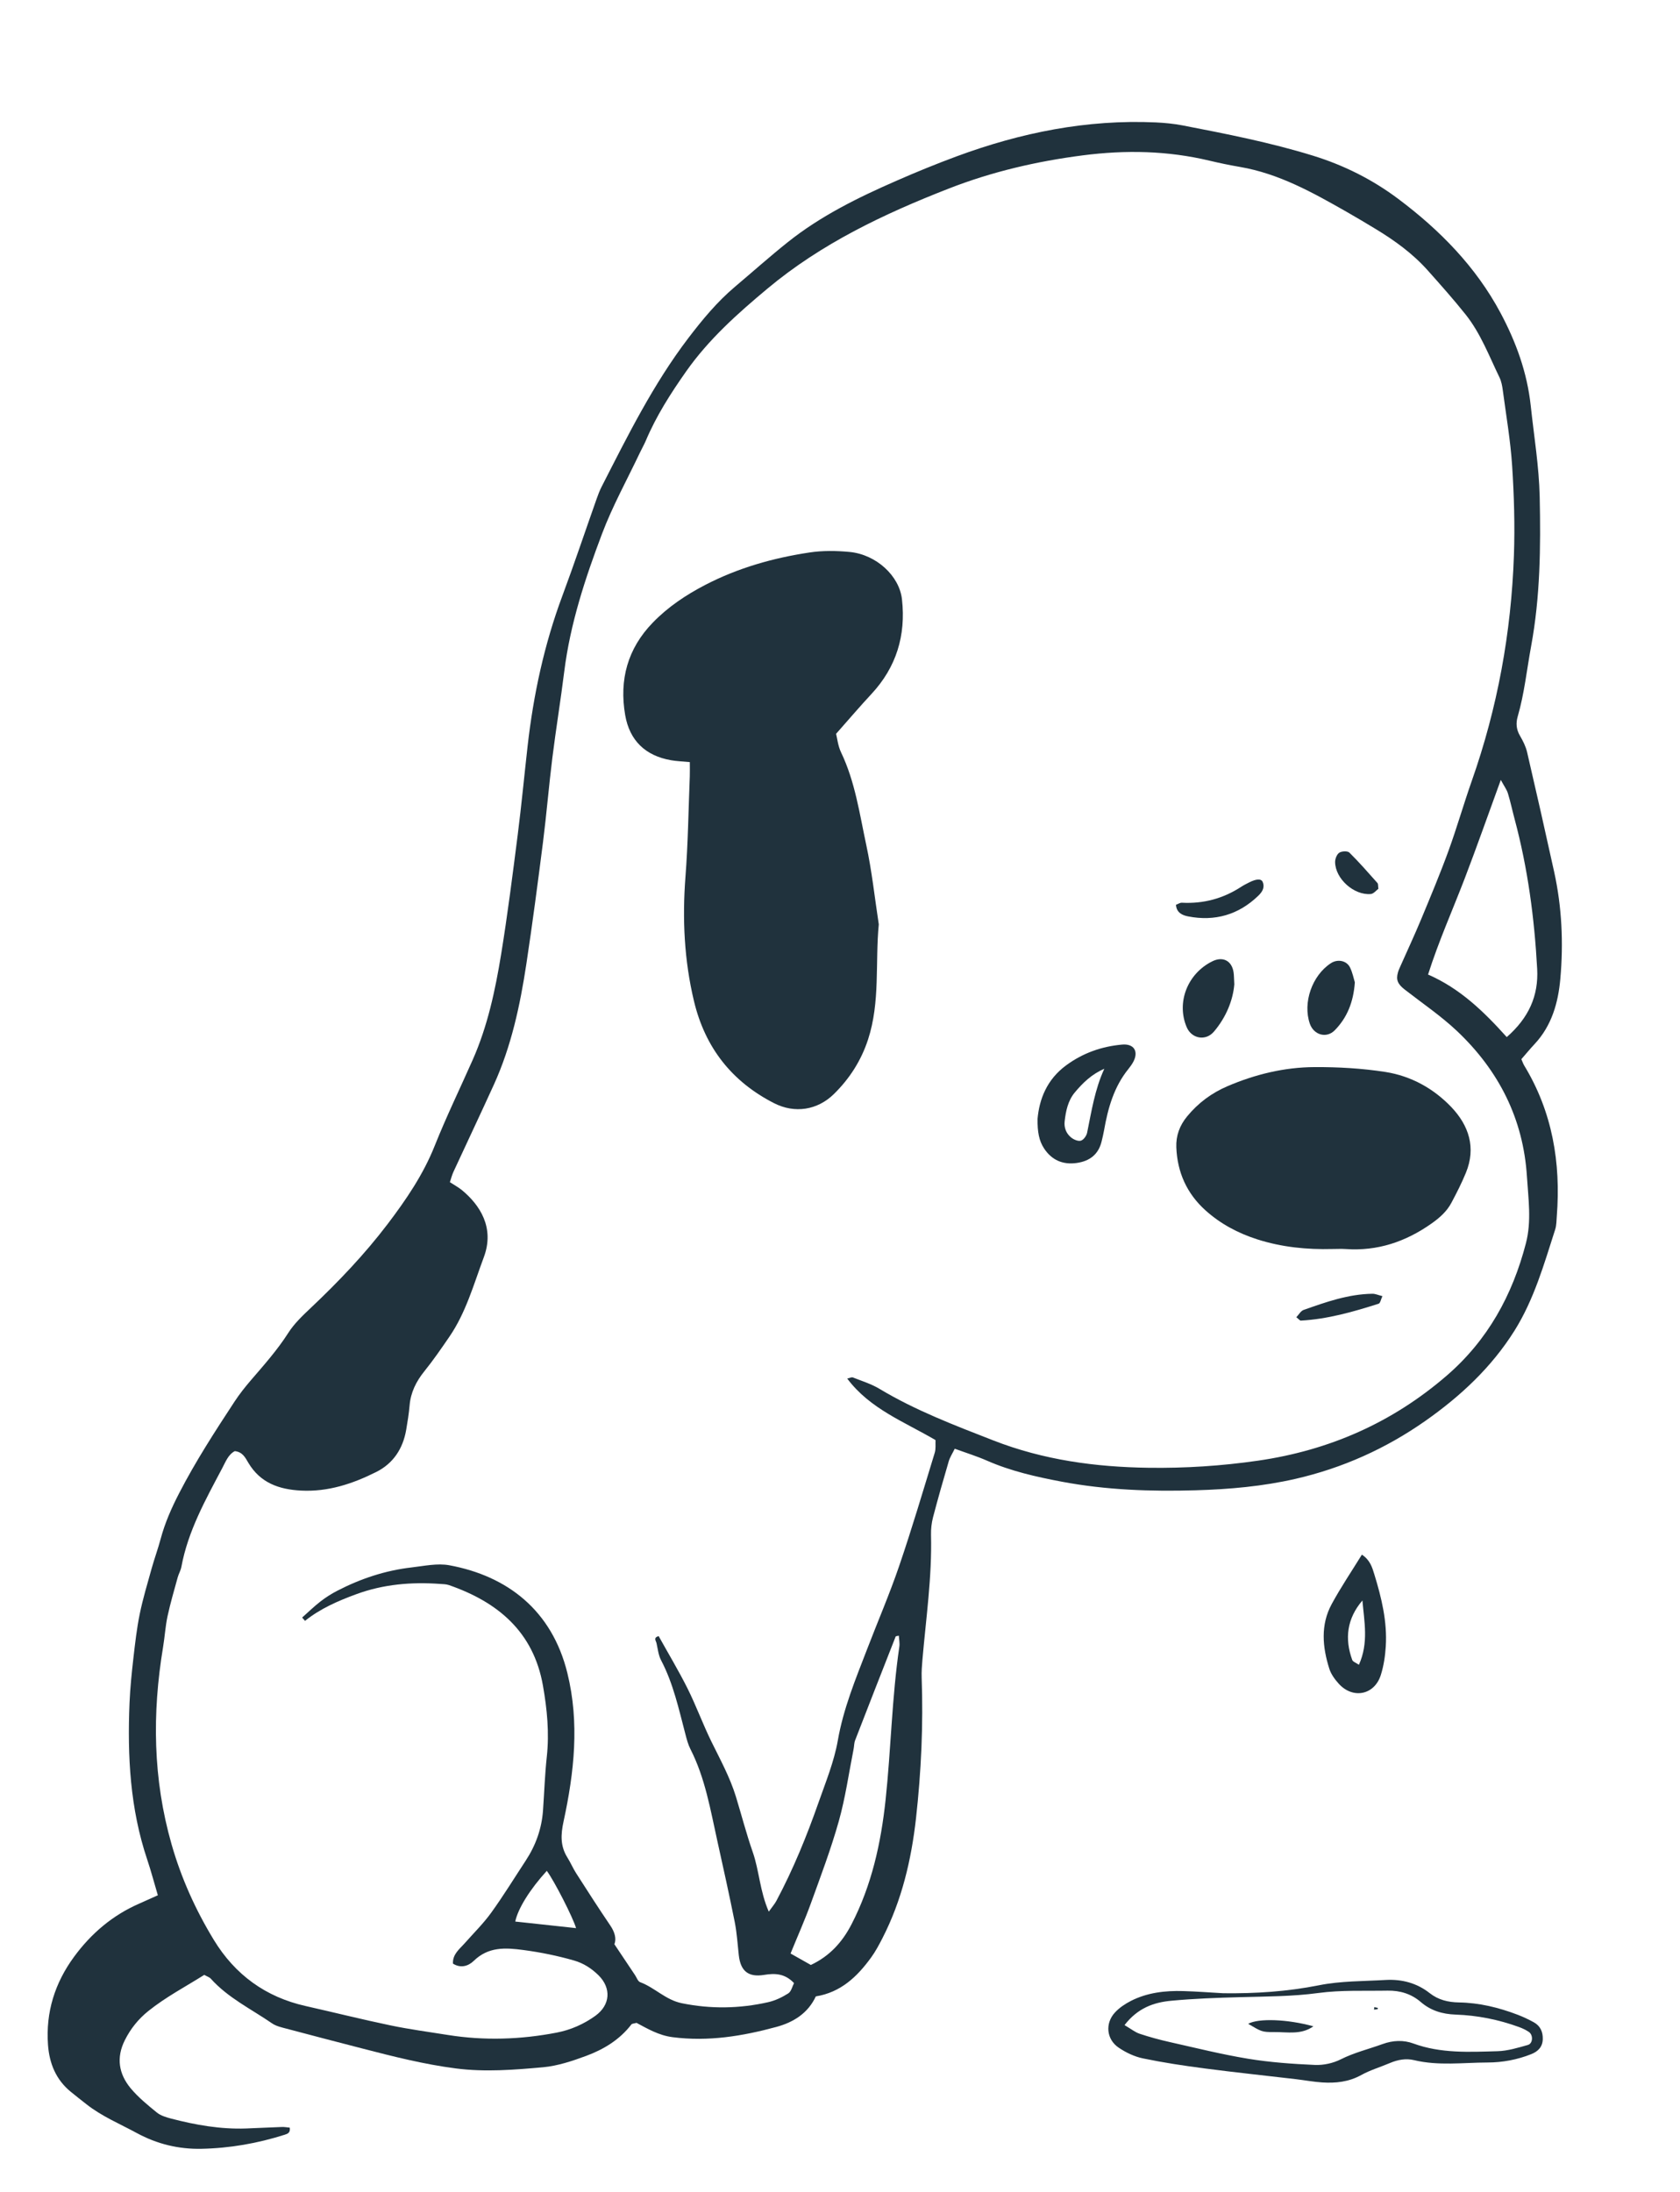 <?xml version="1.0" encoding="utf-8"?>
<!-- Generator: Adobe Illustrator 16.2.0, SVG Export Plug-In . SVG Version: 6.00 Build 0)  -->
<!DOCTYPE svg PUBLIC "-//W3C//DTD SVG 1.1//EN" "http://www.w3.org/Graphics/SVG/1.1/DTD/svg11.dtd">
<svg version="1.1" id="Layer_1" xmlns="http://www.w3.org/2000/svg" xmlns:xlink="http://www.w3.org/1999/xlink" x="0px" y="0px"
	 width="296.58px" height="386.98px" viewBox="0 0 296.58 386.98" enable-background="new 0 0 296.58 386.98" xml:space="preserve">
<g>
	<path fill-rule="evenodd" clip-rule="evenodd" fill="#20323D" d="M27.866,334.593c-0.68-2.301-1.21-4.313-1.871-6.284
		c-3.035-9.01-3.522-18.31-3.128-27.699c0.113-2.626,0.38-5.248,0.68-7.865c0.3-2.611,0.596-5.238,1.121-7.809
		c0.554-2.696,1.351-5.346,2.092-8.001c0.493-1.772,1.135-3.508,1.609-5.285c0.755-2.813,1.914-5.436,3.25-8.024
		c2.898-5.628,6.336-10.928,9.797-16.203c0.867-1.318,1.852-2.561,2.879-3.757c2.317-2.697,4.671-5.337,6.599-8.357
		c1.046-1.64,2.519-3.039,3.949-4.39c4.887-4.62,9.516-9.465,13.591-14.83c3.269-4.305,6.285-8.732,8.311-13.82
		c2.045-5.126,4.465-10.107,6.702-15.16c2.631-5.944,3.977-12.257,5.018-18.617c1.14-7.012,2.031-14.065,2.931-21.119
		c0.666-5.215,1.158-10.458,1.75-15.692c1.027-9.056,2.931-17.901,6.12-26.46c2.11-5.668,4.028-11.406,6.045-17.111
		c0.263-0.741,0.54-1.489,0.9-2.19c4.61-9.023,9.117-18.11,15.294-26.221c2.481-3.252,5.074-6.395,8.212-9.049
		c3.119-2.631,6.163-5.354,9.352-7.897c5.812-4.639,12.434-7.893,19.201-10.848c3.489-1.534,7.025-2.974,10.604-4.301
		c11.34-4.193,23.009-6.547,35.16-5.994c1.571,0.075,3.156,0.225,4.699,0.521c7.743,1.5,15.477,3.011,23.041,5.346
		c5.507,1.698,10.539,4.235,15.064,7.631c7.325,5.492,13.694,11.959,18.061,20.138c2.734,5.135,4.694,10.487,5.333,16.391
		c0.571,5.361,1.463,10.684,1.58,16.091c0.188,8.826,0.099,17.629-1.515,26.362c-0.765,4.136-1.187,8.334-2.364,12.391
		c-0.347,1.182-0.258,2.303,0.399,3.414c0.524,0.9,1.018,1.872,1.252,2.877c1.637,7.042,3.231,14.091,4.783,21.154
		c1.365,6.224,1.651,12.545,1.089,18.858c-0.371,4.211-1.511,8.294-4.555,11.544c-0.802,0.86-1.552,1.771-2.326,2.659
		c0.188,0.424,0.31,0.804,0.512,1.137c4.971,8.193,6.472,17.14,5.745,26.563c-0.065,0.788-0.047,1.614-0.281,2.348
		c-1.975,6.137-3.729,12.36-7.194,17.89c-4.062,6.475-9.525,11.556-15.721,15.913c-6.979,4.898-14.633,8.334-22.925,10.238
		c-5.777,1.327-11.687,1.848-17.615,2.021c-7.916,0.235-15.8-0.042-23.604-1.508c-4.526-0.855-9.005-1.859-13.259-3.726
		c-1.791-0.786-3.677-1.369-5.684-2.105c-0.423,0.862-0.854,1.51-1.065,2.228c-0.966,3.28-1.903,6.57-2.771,9.877
		c-0.258,1.003-0.38,2.077-0.356,3.114c0.188,7.396-0.882,14.697-1.515,22.032c-0.089,1.051-0.174,2.106-0.136,3.152
		c0.3,8.311-0.08,16.598-0.999,24.845c-0.825,7.352-2.514,14.518-5.928,21.168c-0.601,1.167-1.225,2.345-1.993,3.399
		c-2.448,3.377-5.352,6.163-9.765,6.871c-1.389,2.992-3.968,4.577-6.955,5.389c-5.989,1.627-12.044,2.626-18.328,1.811
		c-2.463-0.319-4.428-1.496-6.369-2.528c-0.432,0.127-0.778,0.117-0.905,0.277c-2.077,2.71-4.9,4.413-8.006,5.562
		c-2.447,0.905-5.018,1.764-7.588,1.998c-5.107,0.46-10.243,0.872-15.378,0.211c-5.619-0.722-11.097-2.115-16.57-3.531
		c-4.446-1.149-8.896-2.303-13.338-3.489c-0.877-0.232-1.829-0.437-2.556-0.938c-3.672-2.527-7.762-4.492-10.81-7.884
		c-0.244-0.271-0.657-0.389-1.158-0.675c-3.288,2.068-6.772,3.897-9.854,6.364c-1.773,1.421-3.147,3.121-4.174,5.178
		c-1.547,3.095-1.055,5.941,1.022,8.46c1.332,1.604,2.997,2.964,4.625,4.289c0.68,0.556,1.632,0.842,2.509,1.074
		c4.343,1.133,8.742,1.911,13.258,1.752c2.106-0.08,4.207-0.192,6.313-0.263c0.478-0.019,0.957,0.079,1.393,0.112
		c0.141,0.896-0.38,1.093-0.872,1.247c-4.798,1.529-9.722,2.393-14.75,2.491c-4.005,0.079-7.799-0.84-11.368-2.776
		c-3.001-1.628-6.177-2.945-8.892-5.084c-0.929-0.732-1.867-1.457-2.781-2.209c-2.608-2.139-3.775-4.983-4.015-8.28
		c-0.417-5.767,1.21-10.933,4.61-15.563c3.021-4.113,6.791-7.321,11.5-9.375C25.54,335.647,26.492,335.212,27.866,334.593z
		 M53.848,286.146c-0.173-0.196-0.342-0.389-0.511-0.581c1.074-0.952,2.101-1.958,3.236-2.838c0.928-0.722,1.941-1.364,2.987-1.903
		c4.127-2.132,8.484-3.579,13.108-4.108c2.213-0.256,4.535-0.774,6.664-0.38c10.229,1.89,18.103,7.949,20.828,19.021
		c2.172,8.804,1.206,17.536-0.67,26.203c-0.507,2.335-0.592,4.348,0.685,6.383c0.558,0.887,0.966,1.871,1.533,2.753
		c1.984,3.1,3.973,6.2,6.041,9.248c0.787,1.163,1.097,2.317,0.717,3.297c1.323,1.975,2.481,3.715,3.64,5.445
		c0.291,0.437,0.502,1.103,0.9,1.248c2.589,0.959,4.488,3.128,7.345,3.714c5.131,1.046,10.191,0.962,15.251-0.178
		c1.248-0.282,2.477-0.868,3.56-1.558c0.53-0.338,0.709-1.233,1.014-1.814c-1.618-1.705-3.349-1.764-5.276-1.449
		c-2.8,0.459-4.169-0.685-4.475-3.476c-0.215-1.956-0.337-3.935-0.717-5.857c-0.957-4.774-2.008-9.527-3.063-14.281
		c-1.225-5.515-2.148-11.122-4.756-16.241c-0.413-0.811-0.652-1.726-0.882-2.611c-1.172-4.446-2.134-8.953-4.301-13.08
		c-0.479-0.905-0.576-2.015-0.812-3.039c-0.094-0.404-0.604-0.943,0.38-1.229c1.703,3.067,3.527,6.102,5.104,9.249
		c1.523,3.058,2.696,6.284,4.197,9.352c1.566,3.188,3.282,6.311,4.333,9.722c0.999,3.273,1.857,6.595,2.983,9.821
		c1.144,3.277,1.237,6.856,2.827,10.505c0.639-0.891,1.051-1.36,1.337-1.895c2.983-5.591,5.365-11.438,7.457-17.404
		c1.262-3.593,2.739-7.189,3.391-10.909c0.985-5.65,3.138-10.848,5.169-16.114c1.885-4.915,3.977-9.755,5.674-14.73
		c2.252-6.595,4.227-13.287,6.267-19.951c0.22-0.698,0.107-1.501,0.141-2.246c-5.539-3.255-11.575-5.501-15.59-10.866
		c0.521-0.115,0.803-0.277,0.99-0.197c1.585,0.633,3.255,1.14,4.703,2.012c6.351,3.817,13.222,6.425,20.092,9.107
		c8.869,3.462,18.047,4.704,27.432,4.831c6.453,0.089,12.888-0.326,19.289-1.252c12.564-1.815,23.708-6.697,33.346-15.031
		c7.241-6.266,11.584-14.191,13.962-23.342c1.021-3.921,0.427-7.86,0.183-11.781c-0.638-10.205-4.985-18.735-12.339-25.691
		c-2.852-2.691-6.153-4.924-9.258-7.344c-1.211-0.943-1.548-1.708-1.173-3.011c0.104-0.375,0.271-0.736,0.432-1.097
		c1.224-2.763,2.504-5.497,3.662-8.285c1.665-4.01,3.345-8.015,4.831-12.093c1.482-4.075,2.673-8.259,4.113-12.351
		c4.539-12.89,6.96-26.182,7.434-39.806c0.183-5.26,0.027-10.547-0.314-15.795c-0.291-4.456-1.056-8.883-1.646-13.319
		c-0.103-0.774-0.248-1.595-0.586-2.289c-1.834-3.78-3.325-7.767-5.966-11.092c-2.129-2.675-4.413-5.234-6.688-7.79
		c-2.65-2.978-5.849-5.294-9.239-7.344c-1.693-1.018-3.386-2.04-5.103-3.016c-5.951-3.386-11.922-6.739-18.812-7.921
		c-1.814-0.31-3.615-0.685-5.412-1.112c-7.387-1.763-14.792-1.904-22.338-0.933c-8.146,1.05-16.054,2.889-23.675,5.867
		c-11.438,4.464-22.469,9.694-32.003,17.662c-5.268,4.399-10.347,8.927-14.342,14.6c-2.739,3.897-5.281,7.865-7.134,12.257
		c-0.31,0.725-0.713,1.409-1.046,2.122c-2.251,4.751-4.821,9.389-6.674,14.292c-2.973,7.867-5.613,15.868-6.669,24.292
		c-0.633,5.093-1.468,10.163-2.101,15.251c-0.619,4.962-1.027,9.952-1.655,14.914c-0.915,7.18-1.857,14.36-2.94,21.512
		c-1.107,7.298-2.65,14.506-5.727,21.278c-2.34,5.147-4.765,10.257-7.138,15.393c-0.263,0.563-0.408,1.173-0.633,1.834
		c0.825,0.544,1.52,0.909,2.115,1.397c3.175,2.617,5.825,6.632,3.879,11.842c-1.792,4.798-3.152,9.778-6.097,14.069
		c-1.412,2.06-2.833,4.128-4.399,6.069c-1.449,1.801-2.416,3.729-2.612,6.05c-0.122,1.439-0.356,2.87-0.6,4.301
		c-0.572,3.315-2.279,5.933-5.291,7.438c-4.15,2.078-8.489,3.527-13.258,3.283c-3.902-0.197-7.208-1.357-9.319-4.912
		c-0.525-0.882-0.989-1.902-2.387-2.055c-1.163,0.603-1.618,1.879-2.218,3.004c-2.95,5.581-6.045,11.104-7.213,17.428
		c-0.117,0.638-0.479,1.229-0.652,1.859c-0.624,2.282-1.294,4.547-1.792,6.854c-0.385,1.796-0.488,3.653-0.792,5.469
		c-1.937,11.703-1.792,23.273,1.5,34.789c1.721,6.022,4.249,11.612,7.471,16.902c3.729,6.12,9.131,10.074,16.199,11.659
		c5,1.126,9.976,2.376,14.989,3.419c3.344,0.701,6.735,1.146,10.111,1.688c6.439,1.027,12.869,0.816,19.243-0.417
		c2.457-0.474,4.783-1.496,6.833-2.983c2.607-1.895,2.823-4.858,0.53-7.133c-1.22-1.201-2.636-2.13-4.344-2.617
		c-2.917-0.835-5.853-1.436-8.868-1.839c-3.25-0.436-6.228-0.609-8.826,1.919c-0.929,0.904-2.279,1.346-3.658,0.479
		c-0.084-1.675,1.158-2.562,2.096-3.626c1.566-1.772,3.269-3.447,4.648-5.355c2.157-2.987,4.089-6.14,6.111-9.221
		c1.763-2.691,2.818-5.637,3.043-8.861c0.221-3.154,0.324-6.315,0.666-9.452c0.464-4.24,0.052-8.424-0.68-12.569
		c-1.67-9.502-7.959-14.755-16.612-17.751c-0.488-0.164-1.041-0.164-1.562-0.202c-5.046-0.361-9.98,0.052-14.778,1.815
		C59.677,282.624,56.563,283.975,53.848,286.146z M265.995,183.09c3.883-3.4,5.628-7.285,5.37-12.043
		c-0.483-8.932-1.656-17.76-3.973-26.413c-0.408-1.52-0.731-3.065-1.191-4.568c-0.206-0.675-0.661-1.275-1.257-2.377
		c-2.241,6.139-4.23,11.809-6.378,17.418c-2.148,5.595-4.597,11.068-6.463,16.94C257.694,174.487,261.845,178.471,265.995,183.09z
		 M158.676,288.768c-0.313,0.075-0.529,0.07-0.558,0.141c-2.396,6.102-4.793,12.208-7.157,18.323
		c-0.188,0.483-0.168,1.037-0.271,1.553c-0.845,4.259-1.444,8.582-2.617,12.747c-1.384,4.924-3.203,9.731-4.947,14.548
		c-1.061,2.927-2.336,5.773-3.564,8.794c1.341,0.755,2.472,1.393,3.583,2.023c3.32-1.568,5.538-4.012,7.171-7.166
		c3.568-6.901,5.201-14.335,6.017-21.941c0.967-9.02,1.107-18.115,2.435-27.105C158.854,290.076,158.714,289.429,158.676,288.768z
		 M101.698,340.394c-0.548-1.88-3.85-8.343-5.168-10.113c-2.992,3.28-5.093,6.667-5.571,8.95
		C94.533,339.618,98.111,340.005,101.698,340.394z"/>
	<path fill-rule="evenodd" clip-rule="evenodd" fill="#20323D" d="M215.954,351.889c5.67,0.07,11.27-0.291,16.879-1.406
		c3.841-0.77,7.851-0.709,11.79-0.938c2.847-0.159,5.492,0.53,7.771,2.326c1.52,1.196,3.245,1.608,5.154,1.642
		c3.592,0.057,7.044,0.898,10.383,2.176c0.976,0.375,1.933,0.825,2.847,1.332c1.145,0.633,1.613,1.684,1.576,2.974
		c-0.033,1.369-0.844,2.171-2.021,2.641c-2.472,0.989-5.098,1.477-7.715,1.481c-4.324,0.01-8.676,0.619-12.986-0.417
		c-1.426-0.343-2.875-0.08-4.254,0.506c-1.692,0.723-3.489,1.243-5.083,2.13c-2.19,1.21-4.484,1.449-6.871,1.299
		c-1.571-0.101-3.133-0.398-4.699-0.581c-5.356-0.629-10.722-1.191-16.067-1.891c-3.645-0.474-7.288-1.024-10.886-1.772
		c-1.501-0.31-3.006-1.027-4.286-1.895c-2.157-1.459-2.435-4.277-0.666-6.2c0.773-0.845,1.801-1.529,2.828-2.055
		c2.884-1.463,6.021-1.829,9.211-1.735C211.227,351.57,213.59,351.758,215.954,351.889z M198.521,357.512
		c1.126,0.664,1.843,1.253,2.664,1.529c1.744,0.581,3.522,1.064,5.318,1.468c4.61,1.036,9.206,2.186,13.863,2.95
		c3.883,0.633,7.837,0.914,11.767,1.088c1.515,0.065,3.203-0.305,4.559-0.989c2.378-1.196,4.934-1.806,7.396-2.702
		c1.81-0.658,3.682-0.736,5.426-0.094c4.845,1.778,9.858,1.499,14.844,1.36c1.801-0.047,3.606-0.609,5.365-1.102
		c0.9-0.254,0.976-1.755,0.174-2.303c-0.53-0.356-1.136-0.643-1.74-0.863c-3.616-1.318-7.358-2.063-11.19-2.195
		c-2.34-0.084-4.39-0.698-6.162-2.232c-1.675-1.444-3.677-2.035-5.844-1.997c-4.08,0.074-8.203-0.127-12.222,0.417
		c-4.597,0.619-9.179,0.609-13.774,0.734c-4.075,0.109-8.16,0.251-12.217,0.635C203.723,353.502,200.876,354.459,198.521,357.512z"
		/>
	<path fill-rule="evenodd" clip-rule="evenodd" fill="#20323D" d="M240.421,274.459c1.44,0.947,1.82,2.236,2.195,3.471
		c1.275,4.146,2.298,8.357,2.021,12.742c-0.104,1.684-0.361,3.407-0.868,5.014c-1.106,3.545-4.91,4.324-7.419,1.575
		c-0.689-0.76-1.36-1.672-1.67-2.631c-1.22-3.846-1.59-7.762,0.417-11.452C236.711,280.204,238.615,277.39,240.421,274.459z
		 M240.515,282.549c-2.725,3.189-3.165,6.721-1.801,10.491c0.122,0.338,0.689,0.516,1.182,0.86
		C241.641,290.034,240.834,286.277,240.515,282.549z"/>
	<path fill-rule="evenodd" clip-rule="evenodd" fill="#20323D" d="M147.599,129.546c0.197,0.769,0.328,2.125,0.882,3.283
		c2.477,5.178,3.26,10.815,4.441,16.323c0.999,4.622,1.496,9.349,2.214,14.03c-0.652,6.777,0.281,13.681-1.899,20.35
		c-1.229,3.742-3.265,6.894-6.004,9.591c-2.921,2.88-6.94,3.489-10.575,1.637c-7.467-3.804-12.18-9.82-14.14-17.995
		c-1.735-7.241-2.078-14.543-1.511-21.958c0.455-5.9,0.53-11.828,0.765-17.744c0.028-0.767,0.005-1.536,0.005-2.521
		c-1.275-0.122-2.303-0.155-3.302-0.329c-4.517-0.778-7.33-3.456-8.109-7.973c-1.069-6.219,0.413-11.736,4.888-16.337
		c2.691-2.774,5.843-4.875,9.258-6.648c5.787-3.002,11.973-4.751,18.375-5.717c2.316-0.354,4.746-0.319,7.086-0.099
		c4.709,0.45,8.799,4.216,9.258,8.372c0.708,6.359-0.984,11.969-5.394,16.712C151.866,124.64,149.99,126.84,147.599,129.546z"/>
	<path fill-rule="evenodd" clip-rule="evenodd" fill="#20323D" d="M235.206,220.502c-4.493,0.117-8.896-0.319-13.216-1.693
		c-3.438-1.098-6.528-2.744-9.197-5.147c-3.283-2.966-4.957-6.709-5.131-11.117c-0.075-2.05,0.582-3.841,1.899-5.445
		c1.96-2.392,4.357-4.159,7.185-5.365c4.888-2.082,10.004-3.322,15.294-3.349c4.188-0.023,8.423,0.219,12.555,0.863
		c4.493,0.708,8.484,2.908,11.627,6.209c3.086,3.246,4.375,7.15,2.569,11.568c-0.745,1.817-1.641,3.58-2.565,5.311
		c-0.811,1.534-2.077,2.652-3.503,3.658c-4.559,3.218-9.534,4.906-15.153,4.512C236.781,220.455,235.994,220.502,235.206,220.502z"
		/>
	<path fill-rule="evenodd" clip-rule="evenodd" fill="#20323D" d="M183.167,197.507c0.305-3.377,1.59-6.915,5.089-9.464
		c2.964-2.165,6.246-3.307,9.829-3.63c2.083-0.192,2.945,1.182,2.008,2.992c-0.239,0.464-0.554,0.896-0.882,1.304
		c-2.565,3.165-3.62,6.929-4.306,10.843c-0.112,0.64-0.271,1.28-0.422,1.916c-0.549,2.343-2.129,3.529-4.427,3.848
		c-2.448,0.343-4.404-0.525-5.75-2.584C183.425,201.379,183.134,199.824,183.167,197.507z M194.952,188.681
		c-2.213,0.947-3.808,2.495-5.22,4.19c-1.2,1.442-1.585,3.283-1.786,5.114c-0.122,1.093,0.276,2.115,1.116,2.805
		c0.459,0.38,1.237,0.727,1.739,0.589c0.474-0.125,0.999-0.856,1.111-1.396C192.696,196.18,193.269,192.329,194.952,188.681z"/>
	<path fill-rule="evenodd" clip-rule="evenodd" fill="#20323D" d="M217.9,173.776c-0.234,2.8-1.431,5.794-3.602,8.353
		c-1.459,1.712-3.94,1.25-4.808-0.797c-1.848-4.367,0.146-9.469,4.54-11.627c1.843-0.905,3.424-0.105,3.737,1.933
		C217.849,172.153,217.835,172.679,217.9,173.776z"/>
	<path fill-rule="evenodd" clip-rule="evenodd" fill="#20323D" d="M239.179,173.429c-0.249,3.484-1.37,6.242-3.546,8.456
		c-1.468,1.494-3.705,0.825-4.395-1.144c-1.294-3.71,0.39-8.55,3.729-10.707c1.168-0.755,2.763-0.467,3.362,0.769
		C238.779,171.717,238.972,172.763,239.179,173.429z"/>
	<path fill-rule="evenodd" clip-rule="evenodd" fill="#20323D" d="M207.602,159.734c0.356-0.131,0.708-0.384,1.046-0.366
		c3.803,0.202,7.288-0.736,10.472-2.814c0.441-0.286,0.915-0.525,1.379-0.76c1.332-0.675,2.182-0.691,2.425-0.061
		c0.403,1.042-0.164,1.801-0.83,2.439c-3.479,3.341-7.64,4.523-12.349,3.611C208.797,161.597,207.69,161.17,207.602,159.734z"/>
	<path fill-rule="evenodd" clip-rule="evenodd" fill="#20323D" d="M228.847,232.545c0.44-0.455,0.778-1.109,1.285-1.287
		c3.943-1.396,7.902-2.798,12.156-2.856c0.497-0.007,0.989,0.228,1.758,0.42c-0.267,0.551-0.37,1.243-0.67,1.337
		c-4.479,1.431-9,2.72-13.732,2.982C229.466,233.146,229.269,232.866,228.847,232.545z"/>
	<path fill-rule="evenodd" clip-rule="evenodd" fill="#20323D" d="M243.334,156.911c-0.376,0.272-0.835,0.875-1.342,0.919
		c-2.969,0.263-6.261-2.692-6.299-5.637c-0.009-0.567,0.305-1.365,0.736-1.656c0.432-0.286,1.464-0.333,1.782-0.023
		c1.735,1.712,3.34,3.555,4.962,5.379C243.319,156.053,243.263,156.391,243.334,156.911z"/>
	<path fill-rule="evenodd" clip-rule="evenodd" fill="#20323D" d="M231.862,357.728c-2.167,1.541-4.577,0.999-6.866,1.018
		c-2.279,0.012-2.279-0.079-4.652-1.458C222.14,356.273,227.294,356.462,231.862,357.728z"/>
	<path fill-rule="evenodd" clip-rule="evenodd" fill="#20323D" d="M243.235,354.473c-0.01,0.08-0.005,0.221-0.028,0.226
		c-0.211,0.04-0.427,0.061-0.643,0.084c0.019-0.141,0.033-0.283,0.047-0.427C242.822,354.394,243.028,354.431,243.235,354.473z"/>
</g>
</svg>
